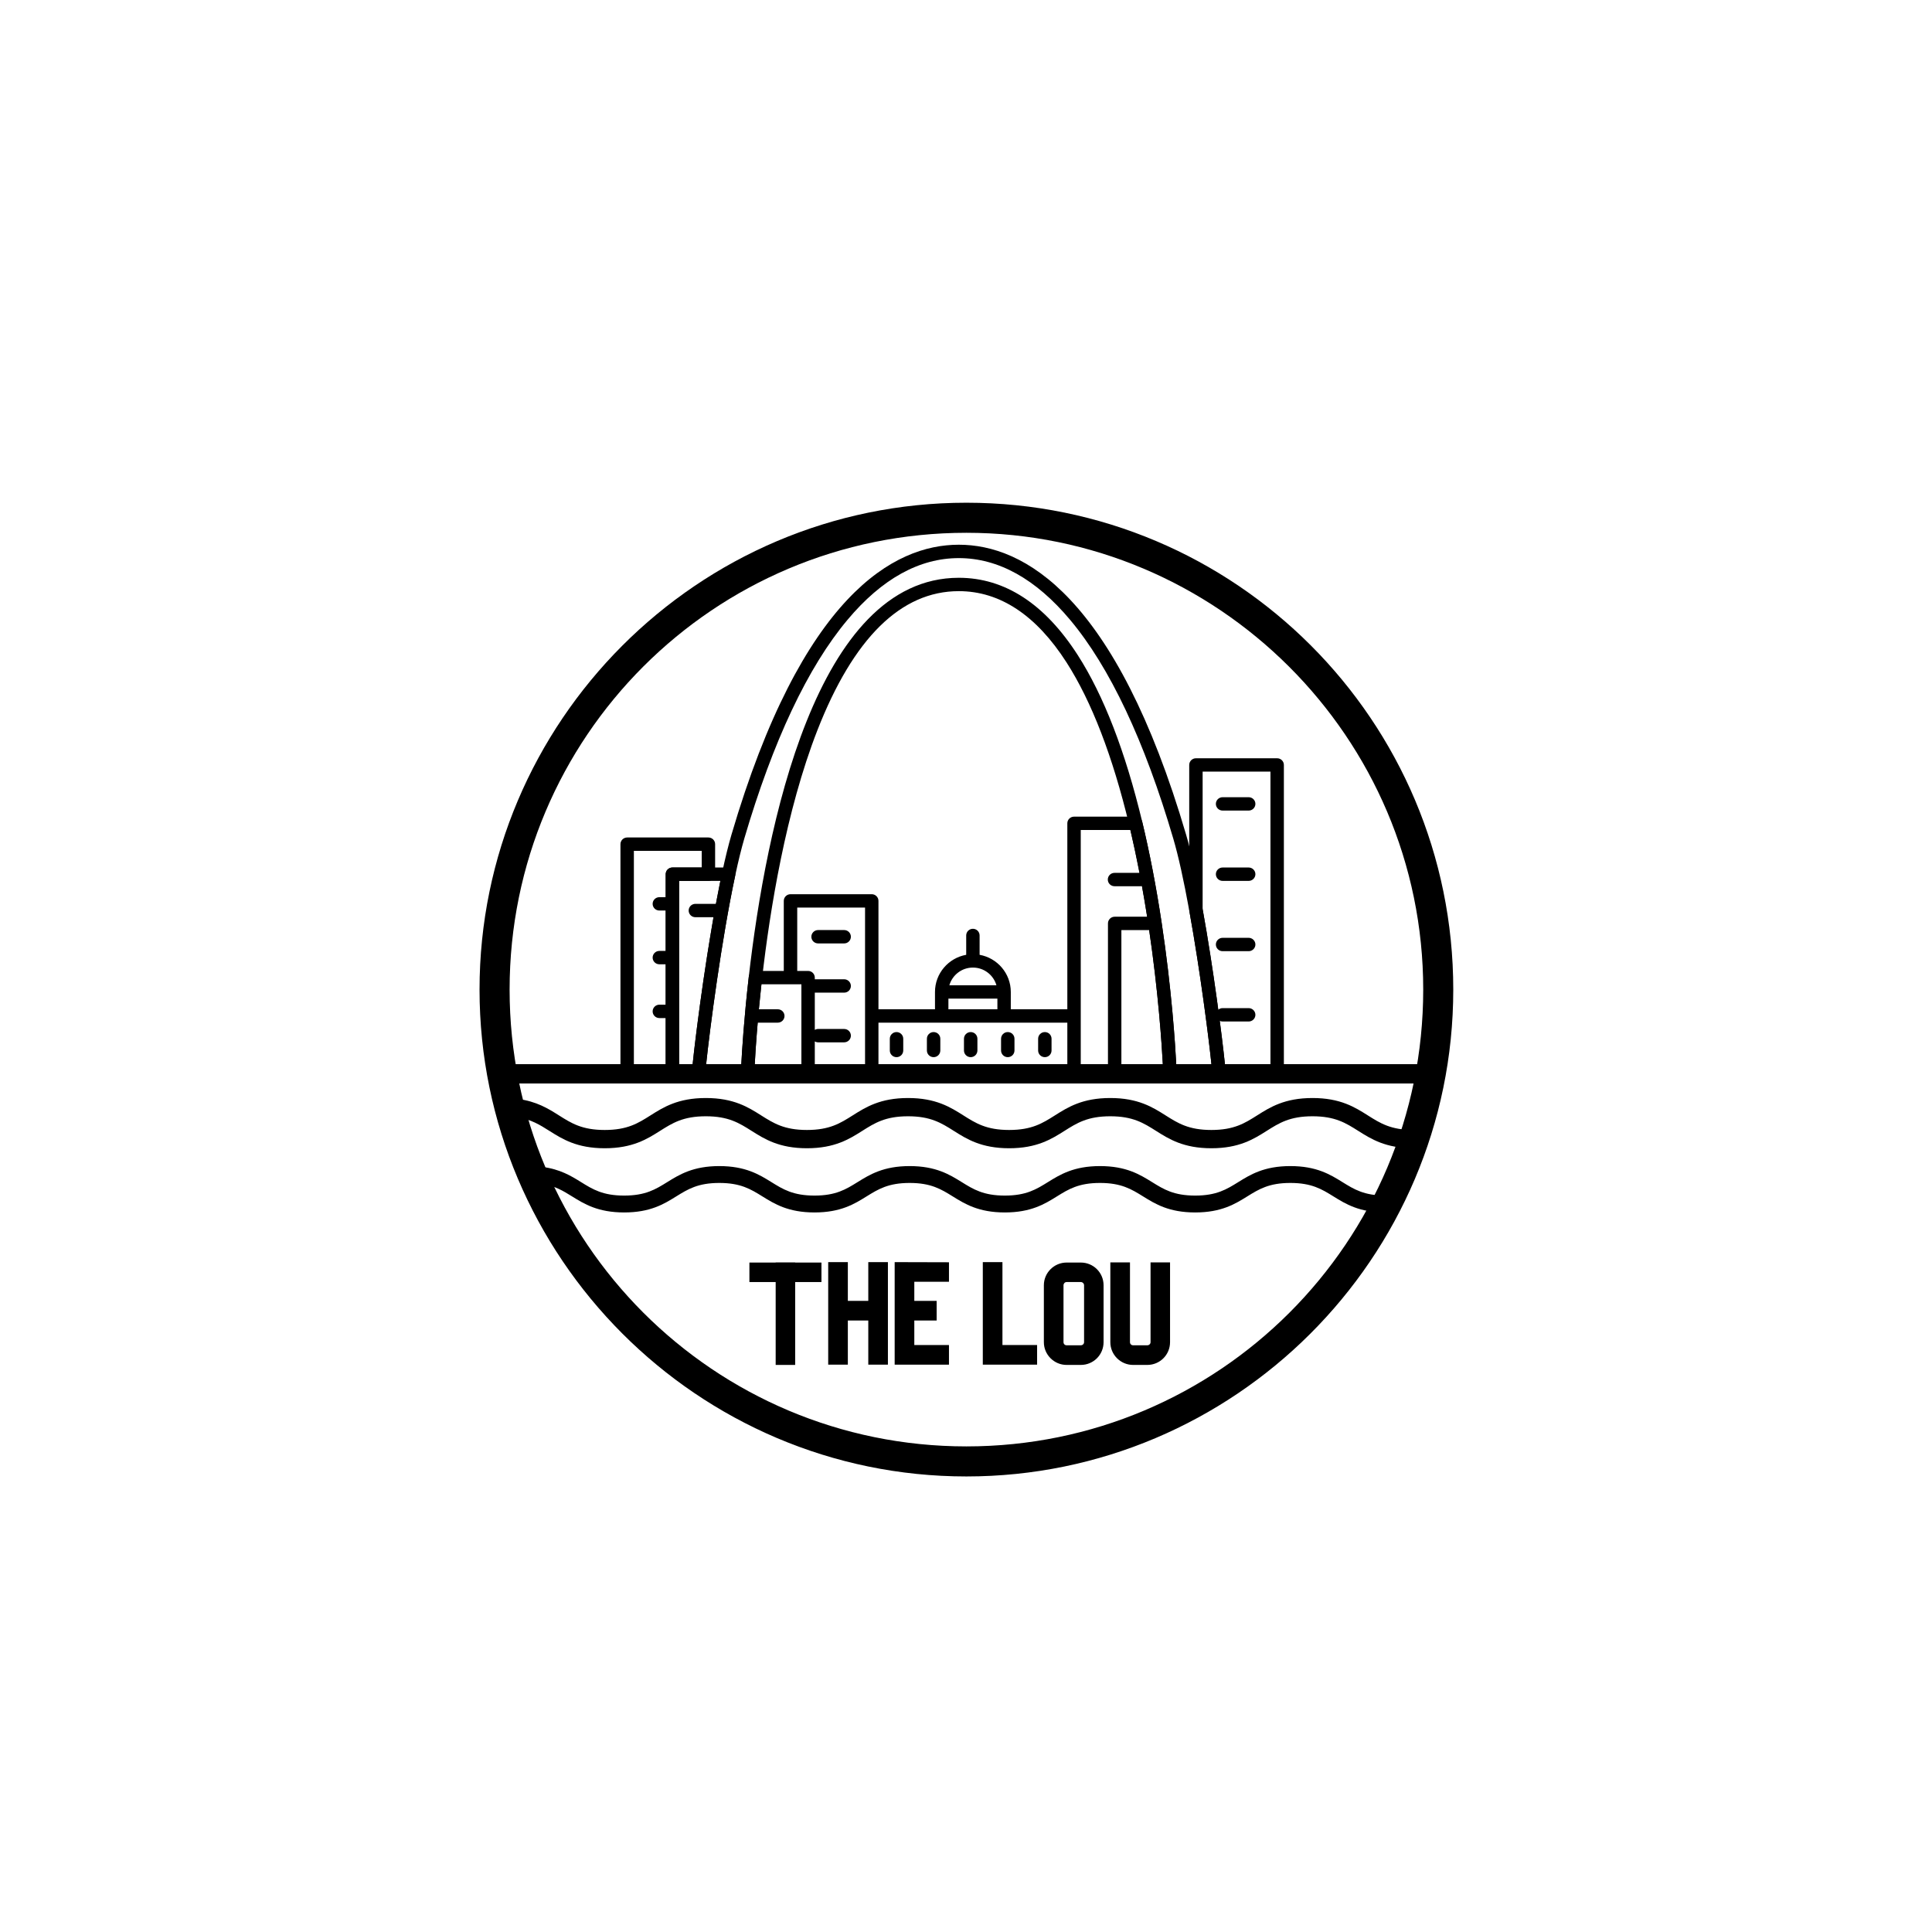 <svg xmlns="http://www.w3.org/2000/svg" xmlns:xlink="http://www.w3.org/1999/xlink" width="500" zoomAndPan="magnify" viewBox="0 0 375 375" height="500" preserveAspectRatio="xMidYMid meet" version="1.0"><defs><g/><clipPath id="3a1d375661"><path d="M 93.078 97.578 L 282.078 97.578 L 282.078 286.578 L 93.078 286.578 Z M 93.078 97.578 " clip-rule="nonzero"/></clipPath><clipPath id="c459e2c4e1"><path d="M 105 226.332 L 269 226.332 L 269 235.332 L 105 235.332 Z M 105 226.332 " clip-rule="nonzero"/></clipPath><clipPath id="7de0709b46"><path d="M 100 213.121 L 275 213.121 L 275 222.871 L 100 222.871 Z M 100 213.121 " clip-rule="nonzero"/></clipPath><clipPath id="5ba077e3e1"><path d="M 120.207 147 L 249.34 147 L 249.34 209.188 L 120.207 209.188 Z M 120.207 147 " clip-rule="nonzero"/></clipPath><clipPath id="2ccc5fc35e"><path d="M 113.703 154.57 L 261.453 154.57 L 261.453 209.188 L 113.703 209.188 Z M 113.703 154.57 " clip-rule="nonzero"/></clipPath><clipPath id="fae4629f98"><path d="M 134 105.703 L 238 105.703 L 238 207 L 134 207 Z M 134 105.703 " clip-rule="nonzero"/></clipPath></defs><rect x="-37.5" width="450" fill="#ffffff" y="-37.5" height="450" fill-opacity="1"/><rect x="-37.5" width="450" fill="#ffffff" y="-37.5" height="450" fill-opacity="1"/><g clip-path="url(#3a1d375661)"><path fill="#000000" d="M 187.578 286.578 C 135.371 286.578 93.078 243.996 93.078 192.078 C 93.078 140.164 135.371 97.578 187.578 97.578 C 239.789 97.578 282.078 139.871 282.078 192.078 C 282.078 244.289 239.496 286.578 187.578 286.578 Z M 187.578 103.414 C 138.578 103.414 98.914 143.078 98.914 192.078 C 98.914 241.078 138.578 280.746 187.578 280.746 C 236.578 280.746 276.246 241.078 276.246 192.078 C 276.246 143.078 236.289 103.414 187.578 103.414 Z M 187.578 103.414 " fill-opacity="1" fill-rule="nonzero"/></g><g clip-path="url(#c459e2c4e1)"><path fill="#000000" d="M 260.566 229.445 C 258.215 227.988 255.547 226.336 250.457 226.336 C 245.367 226.336 242.699 227.988 240.348 229.445 C 238.086 230.852 236.129 232.062 231.984 232.062 C 227.836 232.062 225.883 230.852 223.617 229.445 C 221.266 227.988 218.602 226.336 213.508 226.336 C 208.418 226.336 205.754 227.988 203.402 229.445 C 201.137 230.852 199.184 232.062 195.035 232.062 C 190.891 232.062 188.938 230.852 186.672 229.445 C 184.32 227.988 181.656 226.336 176.562 226.336 C 171.473 226.336 168.809 227.988 166.457 229.445 C 164.191 230.852 162.238 232.062 158.094 232.062 C 153.945 232.062 151.992 230.852 149.727 229.445 C 147.375 227.988 144.707 226.336 139.617 226.336 C 134.527 226.336 131.863 227.988 129.512 229.445 C 127.246 230.852 125.293 232.062 121.148 232.062 C 117 232.062 115.047 230.852 112.781 229.445 C 110.859 228.254 108.723 226.934 105.23 226.488 L 105.23 229.793 C 107.738 230.18 109.297 231.145 111.039 232.223 C 113.391 233.684 116.055 235.336 121.148 235.336 C 126.238 235.336 128.902 233.684 131.254 232.223 C 133.52 230.82 135.473 229.609 139.617 229.609 C 143.766 229.609 145.719 230.82 147.984 232.223 C 150.336 233.684 153 235.336 158.094 235.336 C 163.184 235.336 165.848 233.684 168.199 232.223 C 170.465 230.82 172.418 229.609 176.562 229.609 C 180.711 229.609 182.664 230.82 184.93 232.223 C 187.281 233.684 189.945 235.336 195.035 235.336 C 200.129 235.336 202.793 233.684 205.145 232.223 C 207.41 230.82 209.363 229.609 213.508 229.609 C 217.656 229.609 219.609 230.82 221.875 232.223 C 224.227 233.684 226.891 235.336 231.984 235.336 C 237.074 235.336 239.738 233.684 242.094 232.223 C 244.355 230.82 246.312 229.609 250.457 229.609 C 254.605 229.609 256.559 230.82 258.824 232.223 C 261.176 233.684 263.844 235.336 268.934 235.336 L 268.934 232.062 C 264.785 232.062 262.832 230.852 260.566 229.445 " fill-opacity="1" fill-rule="nonzero"/></g><g clip-path="url(#7de0709b46)"><path fill="#000000" d="M 265.492 216.496 C 262.992 214.914 260.16 213.125 254.754 213.125 C 249.344 213.125 246.512 214.914 244.012 216.496 C 241.605 218.016 239.531 219.328 235.125 219.328 C 230.719 219.328 228.645 218.016 226.238 216.496 C 223.738 214.914 220.906 213.125 215.5 213.125 C 210.094 213.125 207.262 214.914 204.762 216.496 C 202.355 218.016 200.281 219.328 195.875 219.328 C 191.469 219.328 189.395 218.016 186.988 216.496 C 184.488 214.914 181.656 213.125 176.25 213.125 C 170.844 213.125 168.012 214.914 165.512 216.496 C 163.105 218.016 161.031 219.328 156.625 219.328 C 152.223 219.328 150.145 218.016 147.738 216.496 C 145.242 214.914 142.406 213.125 137 213.125 C 131.594 213.125 128.762 214.914 126.262 216.496 C 123.859 218.016 121.781 219.328 117.375 219.328 C 112.973 219.328 110.895 218.016 108.492 216.496 C 106.445 215.203 104.18 213.773 100.465 213.293 L 100.465 216.871 C 103.133 217.293 104.789 218.336 106.637 219.504 C 109.137 221.082 111.969 222.875 117.375 222.875 C 122.785 222.875 125.617 221.082 128.113 219.504 C 130.52 217.984 132.594 216.668 137 216.668 C 141.406 216.668 143.48 217.984 145.887 219.504 C 148.387 221.082 151.219 222.875 156.625 222.875 C 162.035 222.875 164.867 221.082 167.363 219.504 C 169.77 217.984 171.844 216.668 176.25 216.668 C 180.656 216.668 182.73 217.984 185.137 219.504 C 187.633 221.082 190.465 222.875 195.875 222.875 C 201.281 222.875 204.113 221.082 206.613 219.504 C 209.02 217.984 211.094 216.668 215.5 216.668 C 219.902 216.668 221.98 217.984 224.387 219.504 C 226.883 221.082 229.715 222.875 235.125 222.875 C 240.531 222.875 243.367 221.082 245.863 219.504 C 248.27 217.984 250.348 216.668 254.754 216.668 C 259.156 216.668 261.234 217.984 263.637 219.504 C 266.137 221.082 268.973 222.875 274.379 222.875 L 274.379 219.328 C 269.973 219.328 267.898 218.016 265.492 216.496 " fill-opacity="1" fill-rule="nonzero"/></g><path stroke-linecap="butt" transform="matrix(3.749, 0, 0, 3.75, 95.846, 208.429)" fill="none" stroke-linejoin="miter" d="M 0.001 0 L 48.621 0 " stroke="#000000" stroke-width="1" stroke-opacity="1" stroke-miterlimit="4"/><g clip-path="url(#5ba077e3e1)"><path fill="#000000" d="M 246.594 206.594 L 237.762 206.594 C 237.199 201.102 235.523 188.016 233.43 176.465 L 233.43 149.773 L 246.594 149.773 Z M 247.898 147.18 L 232.125 147.18 C 231.41 147.18 230.828 147.762 230.828 148.477 L 230.828 176.582 C 230.828 176.66 230.832 176.738 230.848 176.812 C 233.102 189.246 234.875 203.484 235.281 208.004 C 235.344 208.676 235.906 209.188 236.578 209.188 L 247.898 209.188 C 248.617 209.188 249.199 208.609 249.199 207.891 L 249.199 148.477 C 249.199 147.762 248.617 147.18 247.898 147.18 Z M 136.203 168.383 L 130.512 168.383 C 129.793 168.383 129.211 168.965 129.211 169.68 L 129.211 206.594 L 123.035 206.594 L 123.035 165.152 L 136.203 165.152 Z M 137.504 162.555 L 121.734 162.555 C 121.012 162.555 120.43 163.137 120.43 163.852 L 120.43 207.891 C 120.43 208.609 121.012 209.188 121.734 209.188 L 130.512 209.188 C 131.23 209.188 131.816 208.609 131.816 207.891 L 131.816 170.98 L 137.504 170.98 C 138.223 170.98 138.805 170.395 138.805 169.68 L 138.805 163.852 C 138.805 163.137 138.223 162.555 137.504 162.555 " fill-opacity="1" fill-rule="nonzero"/></g><g clip-path="url(#2ccc5fc35e)"><path fill="#000000" d="M 225.707 206.594 C 225.516 203.039 224.867 192.824 223.055 180.527 L 217.66 180.527 L 217.66 206.594 Z M 209.773 206.594 L 215.055 206.594 L 215.055 179.23 C 215.055 178.516 215.637 177.934 216.359 177.934 L 222.66 177.934 C 222.344 175.914 222.004 173.938 221.652 171.992 C 221.566 172.008 221.484 172.016 221.391 172.016 L 216.324 172.016 C 215.605 172.016 215.023 171.434 215.023 170.719 C 215.023 170.004 215.605 169.422 216.324 169.422 L 221.176 169.422 C 220.621 166.555 220.031 163.777 219.406 161.102 L 209.773 161.102 Z M 158.152 206.594 L 167.906 206.594 L 167.906 176.156 L 154.742 176.156 L 154.742 188.457 L 156.852 188.457 C 157.57 188.457 158.152 189.039 158.152 189.754 L 158.152 190.078 L 163.855 190.078 C 164.574 190.078 165.156 190.66 165.156 191.375 C 165.156 192.09 164.574 192.672 163.855 192.672 L 158.152 192.672 L 158.152 199.895 C 158.344 199.789 158.559 199.723 158.789 199.723 L 163.855 199.723 C 164.574 199.723 165.156 200.301 165.156 201.02 C 165.156 201.734 164.574 202.316 163.855 202.316 L 158.789 202.316 C 158.559 202.316 158.344 202.25 158.152 202.145 Z M 146.496 206.594 L 155.551 206.594 L 155.551 191.051 L 147.793 191.051 C 147.605 192.766 147.441 194.391 147.297 195.902 L 150.969 195.902 C 151.691 195.902 152.273 196.484 152.273 197.199 C 152.273 197.914 151.691 198.496 150.969 198.496 L 147.066 198.496 C 146.746 202.207 146.578 205.039 146.496 206.594 Z M 131.816 206.594 L 134.438 206.594 C 134.977 201.34 136.535 189.148 138.492 178.031 L 134.973 178.031 C 134.25 178.031 133.668 177.453 133.668 176.738 C 133.668 176.02 134.25 175.438 134.973 175.438 L 138.961 175.438 C 139.242 173.914 139.531 172.418 139.824 170.98 L 131.816 170.98 Z M 170.508 198.496 L 170.508 206.594 L 207.168 206.594 L 207.168 198.496 Z M 184.27 191.242 L 193.406 191.242 C 192.84 189.262 191.012 187.805 188.84 187.805 C 186.668 187.805 184.84 189.262 184.27 191.242 Z M 193.594 195.902 L 193.594 193.832 L 184.086 193.832 L 184.086 195.902 Z M 261.453 207.891 C 261.453 208.609 260.871 209.188 260.152 209.188 L 115.008 209.188 C 114.289 209.188 113.703 208.609 113.703 207.891 C 113.703 207.176 114.289 206.594 115.008 206.594 L 129.211 206.594 L 129.211 197.605 L 127.98 197.605 C 127.262 197.605 126.676 197.023 126.676 196.309 C 126.676 195.594 127.262 195.008 127.98 195.008 L 129.211 195.008 L 129.211 187.168 L 127.98 187.168 C 127.262 187.168 126.676 186.586 126.676 185.871 C 126.676 185.156 127.262 184.574 127.98 184.574 L 129.211 184.574 L 129.211 176.734 L 127.98 176.734 C 127.262 176.734 126.676 176.152 126.676 175.438 C 126.676 174.723 127.262 174.141 127.98 174.141 L 129.211 174.141 L 129.211 169.68 C 129.211 168.965 129.793 168.383 130.512 168.383 L 141.426 168.383 C 141.82 168.383 142.191 168.562 142.441 168.867 C 142.688 169.168 142.785 169.57 142.703 169.953 C 140.051 182.344 137.766 199.789 137.059 206.594 L 143.887 206.594 C 144.02 204.031 144.406 197.723 145.336 189.609 C 145.41 188.953 145.969 188.457 146.629 188.457 L 152.133 188.457 L 152.133 174.859 C 152.133 174.145 152.715 173.566 153.438 173.566 L 169.207 173.566 C 169.926 173.566 170.508 174.145 170.508 174.859 L 170.508 195.902 L 181.48 195.902 L 181.48 192.539 C 181.48 188.941 184.098 185.941 187.539 185.328 L 187.539 181.57 C 187.539 180.855 188.121 180.277 188.84 180.277 C 189.559 180.277 190.141 180.855 190.141 181.57 L 190.141 185.328 C 193.578 185.941 196.195 188.941 196.195 192.539 L 196.195 195.902 L 207.168 195.902 L 207.168 159.809 C 207.168 159.09 207.754 158.512 208.473 158.512 L 220.438 158.512 C 221.039 158.512 221.562 158.922 221.703 159.504 C 223.152 165.531 224.418 172.102 225.465 179.039 C 227.441 192.082 228.125 203.008 228.312 206.594 L 260.152 206.594 C 260.871 206.594 261.453 207.176 261.453 207.891 Z M 163.855 180.523 L 158.789 180.523 C 158.07 180.523 157.484 181.105 157.484 181.82 C 157.484 182.539 158.07 183.117 158.789 183.117 L 163.855 183.117 C 164.574 183.117 165.156 182.539 165.156 181.82 C 165.156 181.105 164.574 180.523 163.855 180.523 Z M 237.305 198.273 L 242.367 198.273 C 243.086 198.273 243.672 197.691 243.672 196.977 C 243.672 196.262 243.086 195.676 242.367 195.676 L 237.305 195.676 C 236.582 195.676 236 196.262 236 196.977 C 236 197.691 236.582 198.273 237.305 198.273 Z M 237.305 184.625 L 242.367 184.625 C 243.086 184.625 243.672 184.043 243.672 183.328 C 243.672 182.613 243.086 182.031 242.367 182.031 L 237.305 182.031 C 236.582 182.031 236 182.613 236 183.328 C 236 184.043 236.582 184.625 237.305 184.625 Z M 237.305 170.98 L 242.367 170.98 C 243.086 170.98 243.672 170.395 243.672 169.68 C 243.672 168.965 243.086 168.383 242.367 168.383 L 237.305 168.383 C 236.582 168.383 236 168.965 236 169.68 C 236 170.395 236.582 170.98 237.305 170.98 Z M 237.305 157.332 L 242.367 157.332 C 243.086 157.332 243.672 156.75 243.672 156.035 C 243.672 155.316 243.086 154.738 242.367 154.738 L 237.305 154.738 C 236.582 154.738 236 155.316 236 156.035 C 236 156.75 236.582 157.332 237.305 157.332 Z M 174.016 205.195 C 174.734 205.195 175.32 204.617 175.32 203.898 L 175.32 201.621 C 175.32 200.902 174.734 200.324 174.016 200.324 C 173.297 200.324 172.711 200.902 172.711 201.621 L 172.711 203.898 C 172.711 204.617 173.297 205.195 174.016 205.195 Z M 181.211 205.195 C 181.934 205.195 182.516 204.617 182.516 203.898 L 182.516 201.621 C 182.516 200.902 181.934 200.324 181.211 200.324 C 180.492 200.324 179.91 200.902 179.91 201.621 L 179.91 203.898 C 179.91 204.617 180.492 205.195 181.211 205.195 Z M 188.41 205.195 C 189.129 205.195 189.715 204.617 189.715 203.898 L 189.715 201.621 C 189.715 200.902 189.129 200.324 188.41 200.324 C 187.691 200.324 187.105 200.902 187.105 201.621 L 187.105 203.898 C 187.105 204.617 187.691 205.195 188.41 205.195 Z M 195.605 205.195 C 196.328 205.195 196.91 204.617 196.91 203.898 L 196.91 201.621 C 196.91 200.902 196.328 200.324 195.605 200.324 C 194.887 200.324 194.305 200.902 194.305 201.621 L 194.305 203.898 C 194.305 204.617 194.887 205.195 195.605 205.195 Z M 201.5 203.898 L 201.5 201.621 C 201.5 200.902 202.086 200.324 202.805 200.324 C 203.523 200.324 204.105 200.902 204.105 201.621 L 204.105 203.898 C 204.105 204.617 203.523 205.195 202.805 205.195 C 202.086 205.195 201.5 204.617 201.5 203.898 " fill-opacity="1" fill-rule="nonzero"/></g><g clip-path="url(#fae4629f98)"><path fill="#000000" d="M 221.703 159.504 C 218.426 145.871 214.223 134.996 209.207 127.18 C 202.805 117.203 195.031 112.148 186.102 112.148 C 158.336 112.148 148.641 160.68 145.336 189.609 C 144.406 197.715 144.02 204.027 143.887 206.594 L 146.496 206.594 C 146.633 203.992 147.02 197.816 147.922 189.898 C 149.445 176.582 152.543 157.418 158.641 141.781 C 165.645 123.84 174.883 114.742 186.102 114.742 C 194.082 114.742 201.121 119.395 207.016 128.578 C 211.871 136.148 215.961 146.754 219.168 160.109 C 220.598 166.062 221.852 172.562 222.891 179.426 C 224.824 192.211 225.512 202.934 225.707 206.594 L 228.312 206.594 C 228.125 203.004 227.441 192.078 225.465 179.035 C 224.418 172.102 223.152 165.531 221.703 159.504 Z M 237.762 206.594 L 235.145 206.594 C 234.562 200.992 232.902 188.152 230.848 176.812 C 229.758 170.828 228.715 166.105 227.734 162.777 C 222.156 143.793 215.414 129.504 207.703 120.305 C 201.039 112.355 193.77 108.328 186.102 108.328 C 178.43 108.328 171.16 112.355 164.5 120.305 C 156.785 129.504 150.047 143.793 144.465 162.777 C 143.906 164.695 143.309 167.105 142.703 169.953 C 140.051 182.344 137.766 199.789 137.059 206.59 L 134.438 206.59 C 135.125 199.914 137.449 182.051 140.156 169.41 C 140.773 166.504 141.387 164.027 141.965 162.051 C 155.645 115.504 173.516 105.73 186.102 105.73 C 198.684 105.734 216.559 115.504 230.234 162.051 C 231.238 165.465 232.309 170.273 233.41 176.352 C 235.512 187.934 237.199 201.086 237.762 206.59 " fill-opacity="1" fill-rule="nonzero"/></g><g fill="#000000" fill-opacity="1"><g transform="translate(145.459, 264.904)"><g><path d="M 0 -19.844 L 0 -16.059 L 5.098 -16.059 L 5.098 0.027 L 8.883 0.027 L 8.883 -16.059 L 13.984 -16.059 L 13.984 -19.844 L 8.883 -19.844 L 8.883 -19.871 L 5.098 -19.871 L 5.098 -19.844 Z M 0 -19.844 "/></g></g></g><g fill="#000000" fill-opacity="1"><g transform="translate(160.753, 264.904)"><g><path d="M 7.781 -19.926 L 7.781 -12.406 L 3.812 -12.406 L 3.812 -19.926 L 0 -19.926 L 0 -0.027 L 3.812 -0.027 L 3.812 -8.594 L 7.781 -8.594 L 7.781 -0.027 L 11.59 -0.027 L 11.59 -19.926 Z M 7.781 -19.926 "/></g></g></g><g fill="#000000" fill-opacity="1"><g transform="translate(173.655, 264.904)"><g><path d="M 10.539 -19.898 L 0 -19.926 L 0 -0.027 L 10.539 -0.027 L 10.539 -3.836 L 3.812 -3.836 L 3.812 -8.594 L 8.148 -8.594 L 8.148 -12.406 L 3.812 -12.406 L 3.812 -16.113 L 10.539 -16.113 Z M 10.539 -19.898 "/></g></g></g><g fill="#000000" fill-opacity="1"><g transform="translate(185.507, 264.904)"><g/></g></g><g fill="#000000" fill-opacity="1"><g transform="translate(190.762, 264.904)"><g><path d="M 0 -0.027 L 10.539 -0.027 L 10.539 -3.836 L 3.812 -3.836 L 3.812 -19.926 L 0 -19.926 Z M 0 -0.027 "/></g></g></g><g fill="#000000" fill-opacity="1"><g transform="translate(202.613, 264.904)"><g><path d="M 7.176 -19.844 L 4.414 -19.844 C 1.996 -19.844 0 -17.875 0 -15.43 L 0 -4.391 C 0 -1.945 1.996 0.027 4.414 0.027 L 7.176 0.027 C 9.621 0.027 11.59 -1.945 11.59 -4.391 L 11.59 -15.43 C 11.59 -17.875 9.621 -19.844 7.176 -19.844 Z M 7.805 -4.391 C 7.805 -4.047 7.516 -3.785 7.176 -3.785 L 4.414 -3.785 C 4.074 -3.785 3.812 -4.047 3.812 -4.391 L 3.812 -15.43 C 3.812 -15.77 4.074 -16.059 4.414 -16.059 L 7.176 -16.059 C 7.516 -16.059 7.805 -15.77 7.805 -15.43 Z M 7.805 -4.391 "/></g></g></g><g fill="#000000" fill-opacity="1"><g transform="translate(215.516, 264.904)"><g><path d="M 0 -19.871 L 0 -4.391 C 0 -1.945 1.996 0.027 4.414 0.027 L 7.176 0.027 C 9.621 0.027 11.59 -1.945 11.59 -4.391 L 11.59 -19.871 L 7.805 -19.871 L 7.805 -4.391 C 7.805 -4.047 7.516 -3.785 7.176 -3.785 L 4.414 -3.785 C 4.074 -3.785 3.812 -4.047 3.812 -4.391 L 3.812 -19.871 Z M 0 -19.871 "/></g></g></g></svg>